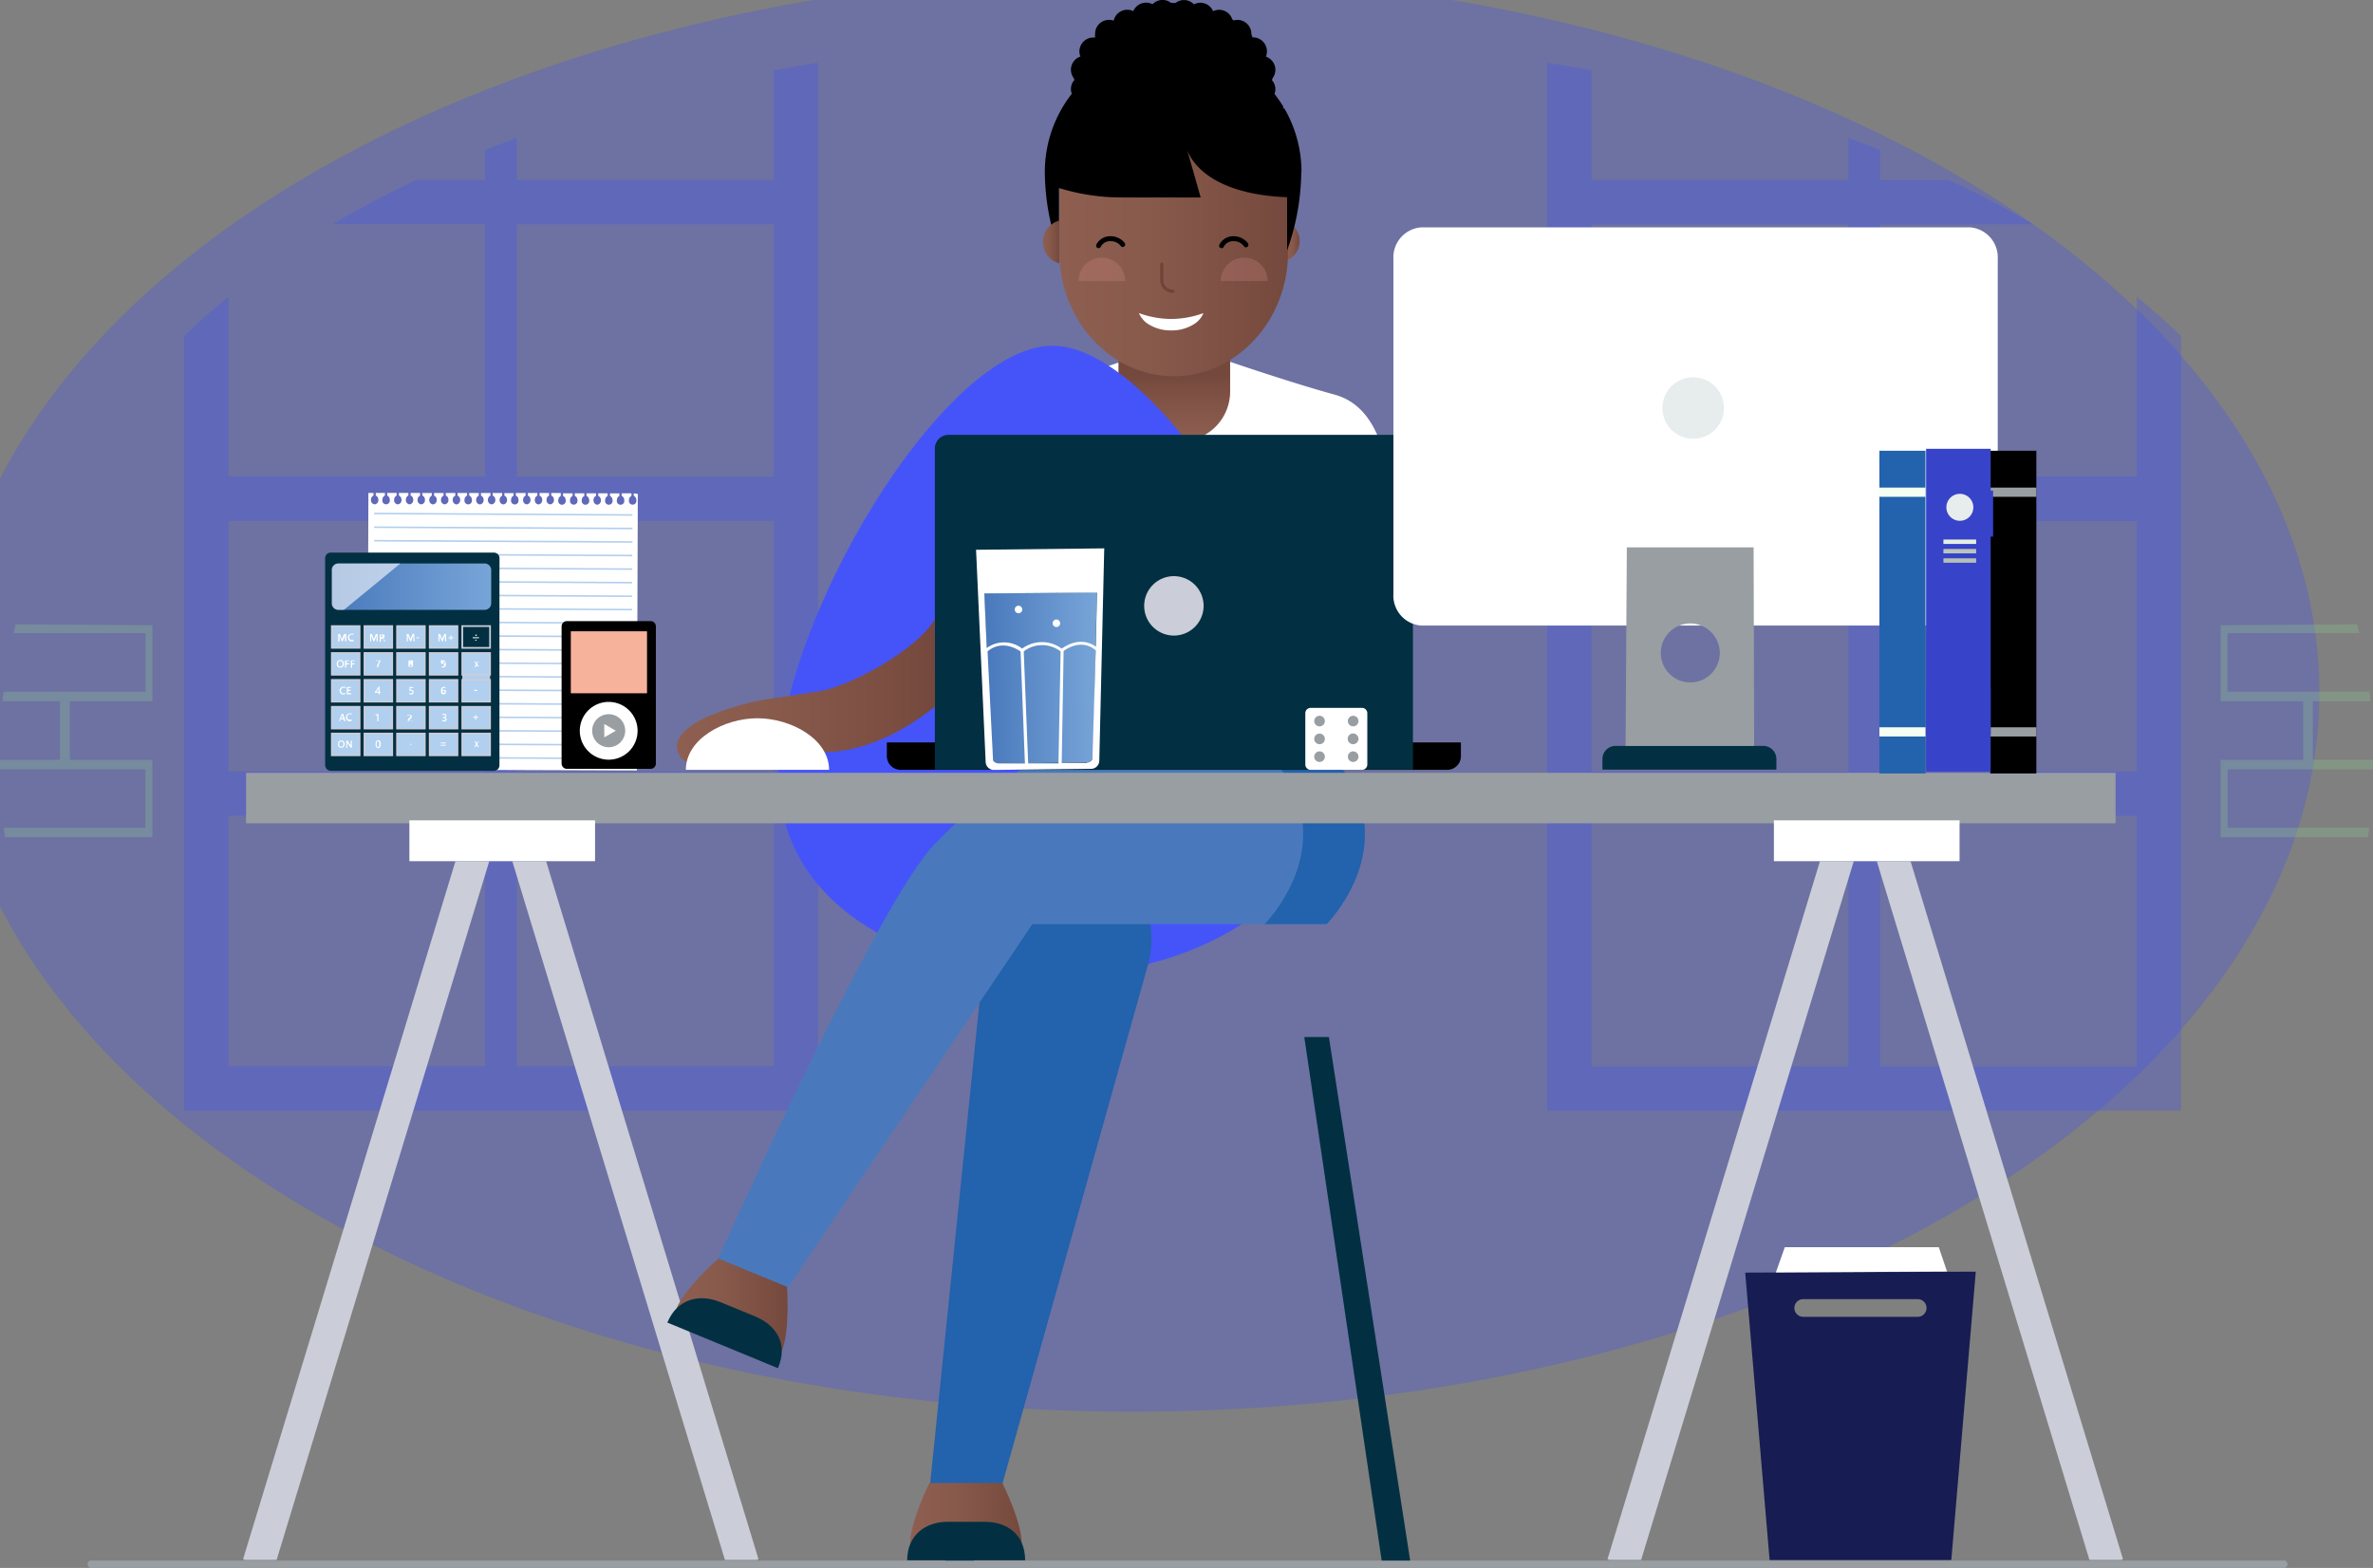 <?xml version="1.0" encoding="utf-8"?>
<svg id="master-artboard" viewBox="0 0 321.94 212.73" xmlns="http://www.w3.org/2000/svg" width="321.94px" height="212.73px" xmlns:xlink="http://www.w3.org/1999/xlink"><rect x="0" y="0" width="321.94" height="212.73" fill="#808080" stroke="none"/><defs><linearGradient id="Névtelen_színátmenet_70" x1="181.6" y1="44.11" x2="183.33" y2="44.11" gradientUnits="userSpaceOnUse"><stop offset="0" stop-color="#8e5f51"/><stop offset="0.39" stop-color="#885a4c"/><stop offset="0.89" stop-color="#794c40"/><stop offset="1" stop-color="#74483c"/></linearGradient><linearGradient id="Névtelen_színátmenet_22" x1="166.33" y1="71.27" x2="166.33" y2="59.83" gradientUnits="userSpaceOnUse"><stop offset="0" stop-color="#8e5f51"/><stop offset="0.44" stop-color="#825447"/><stop offset="0.79" stop-color="#74483c"/></linearGradient><linearGradient id="Névtelen_színátmenet_70-2" x1="150.71" y1="45.52" x2="181.72" y2="45.52" xlink:href="#Névtelen_színátmenet_70"/><linearGradient id="Névtelen_színátmenet_70-3" x1="148.38" y1="44.21" x2="150.77" y2="44.21" xlink:href="#Névtelen_színátmenet_70"/><linearGradient id="Névtelen_színátmenet_70-4" x1="98.86" y1="105.16" x2="133.89" y2="105.16" xlink:href="#Névtelen_színátmenet_70"/><linearGradient id="Névtelen_színátmenet_70-5" x1="130.52" y1="216.75" x2="145.66" y2="216.75" xlink:href="#Névtelen_színátmenet_70"/><linearGradient id="Névtelen_színátmenet_70-6" x1="98.8" y1="188.49" x2="113.87" y2="188.49" xlink:href="#Névtelen_színátmenet_70"/><linearGradient id="Névtelen_színátmenet_19" x1="140.8" y1="102.6" x2="156.09" y2="102.6" gradientTransform="translate(-1.22 2.41) rotate(-0.62)" gradientUnits="userSpaceOnUse"><stop offset="0" stop-color="#4979bc"/><stop offset="1" stop-color="#78a5d8"/></linearGradient><linearGradient id="Névtelen_színátmenet_19-2" x1="45.07" y1="79.59" x2="66.64" y2="79.59" gradientTransform="matrix(1, 0, 0, 1, 0, 0)" xlink:href="#Névtelen_színátmenet_19"/></defs><title>eezy_08</title><path d="M 321.94 102.46 A 160.97 97.56 0 0 1 160.97 200.02 A 160.97 97.56 0 0 1 0 102.46 A 160.97 97.56 0 0 1 160.97 4.9 A 160.97 97.56 0 0 1 321.94 102.46 Z" class="cls-1" style="fill: rgb(66, 80, 240); opacity: 0.3; fill-opacity: 1;" transform="matrix(1, 0, 0, 1, -7.279, -8.492)"/><path class="cls-2" d="M195.17,112c.1-1.83.79-18,.79-27.48,0-11.08-2.13-18-7.91-19.58s-14.22-4.47-14.22-4.47h0v.41A4.15,4.15,0,0,1,169.67,65h-6.28a4.15,4.15,0,0,1-4.15-4.15v-.41h0s-8.44,2.92-14.22,4.47-7.91,8.5-7.91,19.58c0,10.2.32,24.64.32,24.64s-.3,4.76,8.41,5.28v0H185.6a9.58,9.58,0,0,0,2.82-.42Z" transform="translate(-7.02 -11.41)" style="fill: rgb(255, 255, 255);"/><path class="cls-3" d="M181.63,41.49v4.68c0,.19,0,.38,0,.57a2.87,2.87,0,0,0,0-5.25Z" transform="translate(-7.02 -11.41)" style="fill: url('#Névtelen_színátmenet_70');"/><path class="cls-4" d="M165.92,62.17a14.88,14.88,0,0,1-7.16-1.86V64.5a6.73,6.73,0,0,0,6.44,6.77h2.27a6.74,6.74,0,0,0,6.44-6.77V59.83A15,15,0,0,1,165.92,62.17Z" transform="translate(-7.02 -11.41)" style="fill: url('#Névtelen_színátmenet_22');"/><path class="cls-5" d="M181.62,30.2H165.56c-11.29,0-14.16-.65-14.7-1.6h-.11v9.58l0,0v7.49c0,9.24,7,16.79,15.51,16.79s15.5-7.56,15.5-16.79Z" transform="translate(-7.02 -11.41)" style="fill-rule: evenodd; fill: url('#Névtelen_színátmenet_70-2');"/><path d="M183.59,34.73v0h0a17.16,17.16,0,0,0-2.33-8.62h-.17c0-.05,0-.11.07-.16a17.3,17.3,0,0,0-1.23-1.8,1.9,1.9,0,0,0,.12-.63,1.87,1.87,0,0,0-.49-1.26,1.11,1.11,0,0,0,.14-.29,1.88,1.88,0,0,0-.93-2.87,2,2,0,0,0,.13-.69A1.89,1.89,0,0,0,177,16.48h-.07a1.12,1.12,0,0,0-.14-.4s0-.06,0-.08a1.89,1.89,0,0,0-1.89-1.89,2.25,2.25,0,0,0-.52.07.84.84,0,0,0-.18-.15,1.87,1.87,0,0,0-2.6-1.1,1.89,1.89,0,0,0-1.74-1.15A1.93,1.93,0,0,0,169,12a1.87,1.87,0,0,0-2.5-.19l-.25,0a1.86,1.86,0,0,0-.34,0,1.91,1.91,0,0,0-1.17-.41,1.93,1.93,0,0,0-1.36.58,1.92,1.92,0,0,0-.86-.21,1.89,1.89,0,0,0-1.75,1.15,1.86,1.86,0,0,0-.81-.19,1.9,1.9,0,0,0-1.85,1.48A1.89,1.89,0,0,0,155.59,16a2,2,0,0,0,0,.43s0,.05,0,.07l-.24,0a1.89,1.89,0,0,0-1.89,1.89,1.81,1.81,0,0,0,.14.69,1.88,1.88,0,0,0-1.29,1.78,1.93,1.93,0,0,0,.34,1.09,1.59,1.59,0,0,0,.15.29,1.82,1.82,0,0,0-.37,1.89,17.23,17.23,0,0,0-3.66,10.58h0v.05h0a31.87,31.87,0,0,0,1.92,10.65V36.92a28.74,28.74,0,0,0,8.53,1.28h10.69l-1.86-6.56c0-.1,0-.15,0-.15l0,.15c.3,1,2.45,6.08,13.59,6.53v7.22a32.45,32.45,0,0,0,1.92-10.65h0Z" transform="translate(-7.02 -11.41)"/><path class="cls-6" d="M150.74,46.34v-5a3,3,0,0,0,0,5.8C150.76,46.85,150.74,46.6,150.74,46.34Z" transform="translate(-7.02 -11.41)" style="fill: url('#Névtelen_színátmenet_70-3');"/><path d="M159.62,44.39a2.42,2.42,0,0,0-1.87-.93,2.1,2.1,0,0,0-2,1.16.36.36,0,0,0,0,.25.29.29,0,0,0,.18.18.33.33,0,0,0,.43-.17,1.44,1.44,0,0,1,1.38-.75,1.7,1.7,0,0,1,1.33.65.33.33,0,0,0,.46.08A.35.35,0,0,0,159.62,44.39Z" transform="translate(-7.02 -11.41)"/><path d="M176.31,44.39a2.45,2.45,0,0,0-1.87-.93,2.12,2.12,0,0,0-2,1.16.36.36,0,0,0,0,.25.29.29,0,0,0,.18.18.32.32,0,0,0,.43-.17,1.44,1.44,0,0,1,1.38-.75,1.66,1.66,0,0,1,1.32.65.34.34,0,1,0,.55-.39Z" transform="translate(-7.02 -11.41)"/><g id="_Csoport_" data-name="&lt;Csoport&gt;"><path class="cls-7" d="M166.17,51.15a1.75,1.75,0,0,1-1.75-1.75V47.25a.22.22,0,0,1,.22-.21.21.21,0,0,1,.21.21V49.4a1.32,1.32,0,0,0,1.32,1.32.21.21,0,0,1,.21.22A.21.21,0,0,1,166.17,51.15Z" transform="translate(-7.02 -11.41)" style="fill: rgb(115, 65, 57);"/></g><path class="cls-2" d="M166.1,54.68h-.39a13,13,0,0,1-4.18-.79,3.46,3.46,0,0,0,1.06,1.35,5.65,5.65,0,0,0,3.24,1H166a5.62,5.62,0,0,0,3.23-1,3.28,3.28,0,0,0,1.06-1.35A12.93,12.93,0,0,1,166.1,54.68Z" transform="translate(-7.02 -11.41)" style="fill: rgb(255, 255, 255);"/><path class="cls-8" d="M175.8,46.37a3.16,3.16,0,0,0-3.16,3.17H179A3.16,3.16,0,0,0,175.8,46.37Z" transform="translate(-7.02 -11.41)" style="fill: rgb(243, 155, 155); opacity: 0.2;"/><path class="cls-8" d="M156.5,46.37a3.17,3.17,0,0,0-3.16,3.17h6.33A3.17,3.17,0,0,0,156.5,46.37Z" transform="translate(-7.02 -11.41)" style="fill: rgb(243, 155, 155); opacity: 0.2;"/><path class="cls-1" d="M112,20.94V35.83H77.13V30.14c-1.45.53-2.89,1.07-4.3,1.63v4.06H63.46q-6,2.84-11.36,6H72.83v34.2H38V51.68c-2.12,1.73-4.12,3.51-6,5.34V162.1H118V19.93C116,20.24,114,20.58,112,20.94ZM72.83,156.08H38v-34H72.83Zm0-40H38v-34H72.83Zm39.16,40H77.13v-34H112Zm0-40H77.13v-34H112Zm0-40H77.13V41.85H112Z" transform="translate(-7.02 -11.41)" style="fill: rgb(66, 80, 240); opacity: 0.3; fill-opacity: 1;"/><path class="cls-1" d="M216.91,19.93V162.1h86V57q-2.85-2.75-6-5.34V76.05H262.08V41.85h20.74q-5.35-3.18-11.36-6h-9.38V31.77c-1.41-.56-2.84-1.1-4.3-1.63v5.69H222.93V20.94Q220,20.4,216.91,19.93Zm45.17,102.16h34.86v34H262.08Zm0-40h34.86v34H262.08Zm-39.15,40h34.85v34H222.93Zm0-40h34.85v34H222.93Zm0-40.22h34.85v34.2H222.93Z" transform="translate(-7.02 -11.41)" style="fill: rgb(66, 80, 240); opacity: 0.3;"/><path d="M 176.95 140.7 L 187.52 212.21 L 191.39 212.21 L 180.29 140.7 L 176.95 140.7 Z" class="cls-9" style="fill: rgb(2, 48, 66);"/><path d="M 139.29 140.7 L 128.19 212.21 L 132.06 212.21 L 142.63 140.7 L 139.29 140.7 Z" class="cls-9" style="fill: rgb(2, 48, 66);"/><path class="cls-10" d="M205.15,129.26c0,20.44-22.38,27.55-37.16,27.55s-37.15-7.11-37.15-27.55,22.37-58,37.15-58S205.15,108.83,205.15,129.26Z" transform="matrix(1, 0, 0, 1, -25.218, -24.351)" style="fill: rgb(69, 84, 249);"/><path class="cls-11" d="M140.89,137.73l-7.74,75.55a5.66,5.66,0,0,0,5.62,6.34h-1.42c2.55,0,4.22-1.7,4.9-4.17l20.55-73.28a11.89,11.89,0,0,0,.43-3.14c0-3.74-1.18-11.38-10.84-11.38h-.28A11.43,11.43,0,0,0,140.89,137.73Z" transform="translate(-7.02 -11.41)" style="fill: rgb(35, 98, 172);"/><path class="cls-12" d="M189.75,116.54s-4.26-6.85-21.49-6.85c-18.37,0-26.66,8.47-34.38,16.2s-29.46,56.37-29.46,56.37l9.34,4.05,33.32-49.52H187S196.56,127.24,189.75,116.54Z" transform="translate(-7.02 -11.41)" style="fill: rgb(73, 121, 188);"/><path class="cls-11" d="M189.75,116.54s-4.26-6.85-21.49-6.85c-1.42,0-2.78.06-4.09.16,13.67,1,17.21,6.69,17.21,6.69,6.81,10.7-2.8,20.25-2.8,20.25H187S196.56,127.24,189.75,116.54Z" transform="translate(-7.02 -11.41)" style="fill: rgb(35, 98, 172);"/><path class="cls-13" d="M316.7,224.14H19.29a.52.52,0,0,1,0-1H316.7a.52.52,0,1,1,0,1Z" transform="translate(-7.02 -11.41)" style="fill: rgb(153, 158, 163);"/><path d="M 32.98 104.45 H 286.61 V 111.3 H 32.98 V 104.45 Z" class="cls-13" style="fill: rgb(153, 158, 163);" transform="matrix(1, 0, 0, 1, 0.404, 0.404)"/><path d="M 55.54 111.3 H 80.73 V 116.84 H 55.54 V 111.3 Z" class="cls-2" style="fill: rgb(255, 255, 255);"/><path d="M 61.79 116.84 L 32.98 211.53 L 33.2 211.64 L 37.53 211.64 L 66.38 116.84 L 61.79 116.84 Z" class="cls-14" style="fill: rgb(203, 205, 216);"/><path d="M 74.09 116.84 L 69.5 116.84 L 98.35 211.64 L 102.68 211.64 L 102.9 211.53 L 74.09 116.84 Z" class="cls-14" style="fill: rgb(203, 205, 216);" transform="matrix(1, 0, 0, 1, 0, 0)"/><path d="M 240.66 111.3 H 265.85 V 116.84 H 240.66 V 111.3 Z" class="cls-2" style="fill: rgb(255, 255, 255);"/><path d="M 246.91 116.84 L 218.09 211.53 L 218.32 211.64 L 222.65 211.64 L 251.5 116.84 L 246.91 116.84 Z" class="cls-14" style="fill: rgb(203, 205, 216);"/><path d="M 259.2 116.84 L 254.62 116.84 L 283.47 211.64 L 287.8 211.64 L 288.02 211.53 L 259.2 116.84 Z" class="cls-14" style="fill: rgb(203, 205, 216);" transform="matrix(1, 0, 0, 1, 0, 0)"/><path d="M174.29,112.14a1.86,1.86,0,0,1-1.81,1.45h-12.4a1.86,1.86,0,0,1-1.81-1.45H127.34V114a1.87,1.87,0,0,0,1.86,1.86h74.16a1.86,1.86,0,0,0,1.86-1.86v-1.86Z" transform="translate(-7.02 -11.41)"/><path class="cls-9" d="M133.85,115.82V72.25a1.85,1.85,0,0,1,1.85-1.84h61.17a1.85,1.85,0,0,1,1.84,1.84v43.57Z" transform="translate(-7.02 -11.41)" style="fill: rgb(2, 48, 66);"/><path d="M 163.29 82.2 A 4.03 4.03 0 0 1 159.26 86.23 A 4.03 4.03 0 0 1 155.23 82.2 A 4.03 4.03 0 0 1 159.26 78.17 A 4.03 4.03 0 0 1 163.29 82.2 Z" class="cls-14" style="fill: rgb(203, 205, 216);"/><path class="cls-15" d="M133.84,95.45c-2.82,4.59-12.21,9.24-15.57,9.72l-5.69.89a34.24,34.24,0,0,0-10,2.79s-4.38,1.91-3.65,4.4a2.3,2.3,0,0,0,1.43,1.62c1.17-3.23,5.53-5.29,9.41-5.29,3.29,0,6.92,1.48,8.66,3.9h0c6.69,0,12.34-3.71,15.44-6.22Z" transform="translate(-7.02 -11.41)" style="fill: url('#Névtelen_színátmenet_70-4');"/><path class="cls-16" d="M143,212.61h-9.89s-2.62,5.24-2.62,8.28h15.14C145.66,217.85,143,212.61,143,212.61Z" transform="translate(-7.02 -11.41)" style="fill: url('#Névtelen_színátmenet_70-5');"/><path class="cls-9" d="M140.59,217.88h-5c-3,0-5.49,1.79-5.49,5.22h16C146.07,219.5,143.6,217.88,140.59,217.88Z" transform="translate(-7.02 -11.41)" style="fill: rgb(2, 48, 66);"/><path class="cls-17" d="M113.79,186l-4.85-2-4.45-1.83s-4.51,3.91-5.69,6.77l6.93,2.85,7.32,3C114.23,192,113.79,186,113.79,186Z" transform="translate(-7.02 -11.41)" style="fill: url('#Névtelen_színátmenet_70-6');"/><path class="cls-9" d="M109.44,190l-4.7-1.93c-2.84-1.17-5.86-.44-7.18,2.78l15,6.19C114,193.66,112.29,191.18,109.44,190Z" transform="translate(-7.02 -11.41)" style="fill: rgb(2, 48, 66);"/><path class="cls-2" d="M119.5,115.86c0-4.19-5.2-7-9.72-7s-9.71,2.79-9.71,7Z" transform="translate(-7.02 -11.41)" style="fill: rgb(255, 255, 255);"/><g id="ice-coffee-love"><g id="_Csoport_2" data-name="&lt;Csoport&gt;"><path class="cls-18" d="M154.47,114.87l-12,.13a1,1,0,0,1-.93-1l-1-22.07,15.29-.17-.47,22.09A1,1,0,0,1,154.47,114.87Z" transform="translate(-7.02 -11.41)" style="fill: url('#Névtelen_színátmenet_19');"/></g></g><path class="cls-2" d="M139.44,86l1.3,28.72a1.13,1.13,0,0,0,1,1.15l13.42-.15a1.13,1.13,0,0,0,1-1.16l.67-28.75Zm16.41,5.8-.16,7.34c-.7-.5-2.37-1.29-4.63.27a4.51,4.51,0,0,0-5.36,0,4,4,0,0,0-4.81-.08l-.33-7.4Zm-5.23,23.17-4.11,0-.6-15.18a4.09,4.09,0,0,1,5,0Zm-8.87-.34L141,99.79c.35-.32,2-1.63,4.48,0l.59,15.19-3.58,0A.88.88,0,0,1,141.75,114.58Zm12.72.29-3.41,0,.26-15.2c2.43-1.67,4-.39,4.35-.08l-.44,14.75A.87.87,0,0,1,154.47,114.87Z" transform="translate(-7.02 -11.41)" style="fill: rgb(255, 255, 255);"/><path d="M 143.83 84.56 A 0.51 0.51 0 0 1 143.32 85.07 A 0.51 0.51 0 0 1 142.81 84.56 A 0.51 0.51 0 0 1 143.32 84.05 A 0.51 0.51 0 0 1 143.83 84.56 Z" class="cls-2" style="fill: rgb(255, 255, 255);"/><path d="M 138.69 82.69 A 0.51 0.51 0 0 1 138.18 83.2 A 0.51 0.51 0 0 1 137.67 82.69 A 0.51 0.51 0 0 1 138.18 82.18 A 0.51 0.51 0 0 1 138.69 82.69 Z" class="cls-2" style="fill: rgb(255, 255, 255);"/><g id="note"><path class="cls-2" d="M93,78.34v.34a.62.62,0,0,1,.35.59.51.51,0,1,1-1,0,.61.61,0,0,1,.34-.58v-.35H91.36v.35a.61.61,0,0,1,.35.59.51.51,0,1,1-1,0,.62.62,0,0,1,.34-.58v-.35H89.77v.34a.62.62,0,0,1,.35.59.51.51,0,1,1-1,0,.61.61,0,0,1,.34-.58v-.36H88.18v.35a.6.6,0,0,1,.36.59.56.56,0,0,1-.5.61.58.58,0,0,1-.5-.62.61.61,0,0,1,.34-.58v-.35H86.59v.35a.61.61,0,0,1,.36.59.51.51,0,1,1-1,0,.61.61,0,0,1,.34-.58v-.36H85v.35a.6.6,0,0,1,.36.58.51.51,0,1,1-1,0,.61.61,0,0,1,.34-.58v-.35H83.4v.35a.61.61,0,0,1,.36.59.51.51,0,1,1-1,0,.6.6,0,0,1,.34-.57V78.3H81.81v.34a.61.61,0,0,1,.36.59.57.57,0,0,1-.5.61.56.56,0,0,1-.5-.61.61.61,0,0,1,.34-.58V78.3H80.22v.35a.6.6,0,0,1,.36.59.57.57,0,0,1-.5.61.56.56,0,0,1-.5-.62.59.59,0,0,1,.34-.57v-.36H78.63v.34a.61.61,0,0,1,.36.59.57.57,0,0,1-.5.61.55.55,0,0,1-.5-.61.61.61,0,0,1,.34-.58v-.35H77v.35a.6.6,0,0,1,.36.59.51.51,0,1,1-1,0,.61.61,0,0,1,.34-.58v-.35H75.45v.34a.61.61,0,0,1,.36.59.57.57,0,0,1-.51.61.57.57,0,0,1-.5-.61.63.63,0,0,1,.35-.58v-.36H73.86v.35a.6.6,0,0,1,.36.58.56.56,0,0,1-.51.61.57.57,0,0,1-.5-.61.63.63,0,0,1,.35-.58v-.35H72.27v.35a.61.61,0,0,1,.36.59.57.57,0,0,1-.51.61.58.58,0,0,1-.5-.62.61.61,0,0,1,.35-.57v-.36H70.68v.34a.62.62,0,0,1,.36.59.51.51,0,1,1-1,0,.62.62,0,0,1,.35-.58v-.35H69.09v.35a.6.6,0,0,1,.36.59.57.57,0,0,1-.51.61.58.58,0,0,1-.5-.62.6.6,0,0,1,.35-.57v-.36H67.5v.34a.61.61,0,0,1,.36.59.57.57,0,0,1-.51.61.56.56,0,0,1-.5-.61.62.62,0,0,1,.35-.58v-.35H65.91v.35a.6.6,0,0,1,.36.59.58.58,0,0,1-.51.61.57.57,0,0,1-.5-.62.64.64,0,0,1,.34-.58v-.35H64.32v.34a.61.61,0,0,1,.35.59.56.56,0,0,1-.5.61.56.56,0,0,1-.5-.61.63.63,0,0,1,.34-.58v-.36H62.73v.35a.59.59,0,0,1,.35.58.57.57,0,0,1-.5.62.58.58,0,0,1-.5-.62.63.63,0,0,1,.34-.58v-.35H61.14v.35a.62.62,0,0,1,.35.59.56.56,0,0,1-.5.61.56.56,0,0,1-.5-.61.63.63,0,0,1,.34-.58v-.36H59.55v.35a.61.61,0,0,1,.35.58.51.51,0,1,1-1,0,.61.61,0,0,1,.34-.58v-.35H58v.35a.62.62,0,0,1,.35.59.56.56,0,0,1-.5.61.57.57,0,0,1-.5-.62.59.59,0,0,1,.34-.57v-.36H57l-.13,37.52,36.55.13.13-37.52Z" transform="translate(-7.02 -11.41)" style="fill: rgb(255, 255, 255);"/><path d="M 75.21 63.66 H 75.42 V 98.7 H 75.21 V 63.66 Z" class="cls-19" transform="translate(-13.32 144.63) rotate(-89.68)" style="fill: rgb(177, 207, 238);"/><path d="M 75.2 65.5 H 75.41 V 100.54 H 75.2 V 65.5 Z" class="cls-19" transform="translate(-15.12 146.5) rotate(-89.71)" style="fill: rgb(177, 207, 238);"/><path d="M 75.19 67.34 H 75.4 V 102.38 H 75.19 V 67.34 Z" class="cls-19" transform="translate(-16.96 148.31) rotate(-89.71)" style="fill: rgb(177, 207, 238);"/><path d="M 75.18 69.17 H 75.39 V 104.21 H 75.18 V 69.17 Z" class="cls-19" transform="translate(-18.81 150.13) rotate(-89.71)" style="fill: rgb(177, 207, 238);"/><path d="M 75.17 71.01 H 75.38 V 106.05 H 75.17 V 71.01 Z" class="cls-19" transform="translate(-20.65 151.95) rotate(-89.71)" style="fill: rgb(177, 207, 238);"/><path d="M 75.16 72.84 H 75.37 V 107.88 H 75.16 V 72.84 Z" class="cls-19" transform="translate(-22.5 153.77) rotate(-89.71)" style="fill: rgb(177, 207, 238);"/><path d="M 75.15 74.68 H 75.36 V 109.72 H 75.15 V 74.68 Z" class="cls-19" transform="translate(-24.34 155.59) rotate(-89.71)" style="fill: rgb(177, 207, 238);"/><path d="M 75.15 76.52 H 75.36 V 111.56 H 75.15 V 76.52 Z" class="cls-19" transform="translate(-26.19 157.4) rotate(-89.71)" style="fill: rgb(177, 207, 238);"/><path d="M 75.14 78.35 H 75.35 V 113.39 H 75.14 V 78.35 Z" class="cls-19" transform="translate(-28.03 159.22) rotate(-89.71)" style="fill: rgb(177, 207, 238);"/><path d="M 75.13 80.19 H 75.34 V 115.23 H 75.13 V 80.19 Z" class="cls-19" transform="translate(-29.88 161.04) rotate(-89.71)" style="fill: rgb(177, 207, 238);"/><path d="M 75.12 82.03 H 75.33 V 117.07 H 75.12 V 82.03 Z" class="cls-19" transform="translate(-31.73 162.86) rotate(-89.71)" style="fill: rgb(177, 207, 238);"/><path d="M 75.11 83.86 H 75.32 V 118.9 H 75.11 V 83.86 Z" class="cls-19" transform="translate(-33.57 164.68) rotate(-89.71)" style="fill: rgb(177, 207, 238);"/><path d="M 75.1 85.7 H 75.31 V 120.74 H 75.1 V 85.7 Z" class="cls-19" transform="translate(-35.42 166.49) rotate(-89.71)" style="fill: rgb(177, 207, 238);"/><path d="M 75.09 87.53 H 75.3 V 122.57 H 75.09 V 87.53 Z" class="cls-19" transform="translate(-37.26 168.31) rotate(-89.71)" style="fill: rgb(177, 207, 238);"/><path d="M 75.08 89.37 H 75.29 V 124.41 H 75.08 V 89.37 Z" class="cls-19" transform="translate(-39.11 170.13) rotate(-89.71)" style="fill: rgb(177, 207, 238);"/><path d="M 75.07 91.21 H 75.28 V 126.25 H 75.07 V 91.21 Z" class="cls-19" transform="translate(-40.95 171.95) rotate(-89.71)" style="fill: rgb(177, 207, 238);"/><path d="M 75.06 93.04 H 75.27 V 128.08 H 75.06 V 93.04 Z" class="cls-19" transform="translate(-42.8 173.76) rotate(-89.71)" style="fill: rgb(177, 207, 238);"/><path d="M 75.05 94.88 H 75.26 V 129.92 H 75.05 V 94.88 Z" class="cls-19" transform="translate(-44.64 175.58) rotate(-89.71)" style="fill: rgb(177, 207, 238);"/><path d="M 75.04 96.72 H 75.25 V 131.76 H 75.04 V 96.72 Z" class="cls-19" transform="translate(-46.49 177.4) rotate(-89.71)" style="fill: rgb(177, 207, 238);"/></g><path class="cls-9" d="M74.79,87.16a.78.78,0,0,0-.22-.55.79.79,0,0,0-.55-.23l-11.63,0H51.9a.8.8,0,0,0-.55.22.78.78,0,0,0-.22.55c0,4.22,0,2.22,0,6.44l0,19.45c0,.73,0,1.45,0,2.17a.83.83,0,0,0,.23.55.77.77,0,0,0,.55.23l11.63,0H74a.75.75,0,0,0,.78-.77q0-6.33,0-12.65c0-6.49,0-6.76,0-13.25Z" transform="translate(-7.02 -11.41)" style="fill: rgb(2, 48, 66);"/><path d="M 45.02 84.95 H 48.79 V 87.9 H 45.02 V 84.95 Z" class="cls-19" style="fill: rgb(177, 207, 238);"/><path class="cls-14" d="M55.92,99.42h-4V96.24h4Zm-3.76-.23h3.53V96.47H52.16Z" transform="matrix(1, 0, 0, 1, -7.02, -11.41)" style="fill: rgb(203, 205, 216);"/><path d="M 49.44 84.95 H 53.21 V 87.9 H 49.44 V 84.95 Z" class="cls-19" style="fill: rgb(177, 207, 238);"/><path class="cls-14" d="M60.35,99.42h-4V96.24h4Zm-3.77-.23h3.53V96.47H56.58Z" transform="translate(-7.02 -11.41)" style="fill: rgb(203, 205, 216);"/><path d="M 53.87 84.95 H 57.64 V 87.9 H 53.87 V 84.95 Z" class="cls-19" style="fill: rgb(177, 207, 238);"/><path class="cls-14" d="M64.77,99.42h-4V96.24h4ZM61,99.19h3.53V96.47H61Z" transform="translate(-7.02 -11.41)" style="fill: rgb(203, 205, 216);"/><path d="M 58.29 84.95 H 62.06 V 87.9 H 58.29 V 84.95 Z" class="cls-19" style="fill: rgb(177, 207, 238);"/><path class="cls-14" d="M69.2,99.42h-4V96.24h4Zm-3.77-.23H69V96.47H65.43Z" transform="translate(-7.02 -11.41)" style="fill: rgb(203, 205, 216);"/><path d="M 62.72 84.95 H 66.49 V 87.9 H 62.72 V 84.95 Z" class="cls-19" style="fill: rgb(177, 207, 238);" transform="matrix(1, 0, 0, 1, 0, 4.853)"/><path class="cls-14" d="M73.62,99.42h-4V96.24h4Zm-3.76-.23h3.53V96.47H69.86Z" transform="translate(-7.02 -11.41)" style="fill: rgb(203, 205, 216);"/><path d="M 45.02 88.6 H 48.79 V 91.55 H 45.02 V 88.6 Z" class="cls-19" style="fill: rgb(177, 207, 238);"/><path class="cls-14" d="M55.92,103.07h-4V99.89h4Zm-3.76-.23h3.53v-2.72H52.16Z" transform="translate(-7.02 -11.41)" style="fill: rgb(203, 205, 216);"/><path d="M 49.44 88.6 H 53.21 V 91.55 H 49.44 V 88.6 Z" class="cls-19" style="fill: rgb(177, 207, 238);"/><path class="cls-14" d="M60.35,103.07h-4V99.89h4Zm-3.77-.23h3.53v-2.72H56.58Z" transform="translate(-7.02 -11.41)" style="fill: rgb(203, 205, 216);"/><path d="M 53.87 88.6 H 57.64 V 91.55 H 53.87 V 88.6 Z" class="cls-19" style="fill: rgb(177, 207, 238);"/><path class="cls-14" d="M64.77,103.07h-4V99.89h4ZM61,102.84h3.53v-2.72H61Z" transform="translate(-7.02 -11.41)" style="fill: rgb(203, 205, 216);"/><path d="M 58.29 88.6 H 62.06 V 91.55 H 58.29 V 88.6 Z" class="cls-19" style="fill: rgb(177, 207, 238);"/><path class="cls-14" d="M69.2,103.07h-4V99.89h4Zm-3.77-.23H69v-2.72H65.43Z" transform="translate(-7.02 -11.41)" style="fill: rgb(203, 205, 216);"/><path d="M 62.72 88.6 H 66.49 V 91.55 H 62.72 V 88.6 Z" class="cls-19" style="fill: rgb(177, 207, 238);"/><path class="cls-14" d="M73.62,103.07h-4V99.89h4Zm-3.76-.23h3.53v-2.72H69.86Z" transform="translate(-7.02 -11.41)" style="fill: rgb(203, 205, 216);"/><path d="M 45.02 92.24 H 48.79 V 95.19 H 45.02 V 92.24 Z" class="cls-19" style="fill: rgb(177, 207, 238);"/><path class="cls-14" d="M55.92,106.72h-4v-3.18h4Zm-3.76-.23h3.53v-2.72H52.16Z" transform="translate(-7.02 -11.41)" style="fill: rgb(203, 205, 216);"/><path d="M 49.44 92.24 H 53.21 V 95.19 H 49.44 V 92.24 Z" class="cls-19" style="fill: rgb(177, 207, 238);"/><path class="cls-14" d="M60.35,106.72h-4v-3.18h4Zm-3.77-.23h3.53v-2.72H56.58Z" transform="translate(-7.02 -11.41)" style="fill: rgb(203, 205, 216);"/><path d="M 53.87 92.24 H 57.64 V 95.19 H 53.87 V 92.24 Z" class="cls-19" style="fill: rgb(177, 207, 238);"/><path class="cls-14" d="M64.77,106.72h-4v-3.18h4ZM61,106.49h3.53v-2.72H61Z" transform="translate(-7.02 -11.41)" style="fill: rgb(203, 205, 216);"/><path d="M 58.29 92.24 H 62.06 V 95.19 H 58.29 V 92.24 Z" class="cls-19" style="fill: rgb(177, 207, 238);"/><path class="cls-14" d="M69.2,106.72h-4v-3.18h4Zm-3.77-.23H69v-2.72H65.43Z" transform="translate(-7.02 -11.41)" style="fill: rgb(203, 205, 216);"/><path d="M 62.72 92.24 H 66.49 V 95.19 H 62.72 V 92.24 Z" class="cls-19" style="fill: rgb(177, 207, 238);"/><path class="cls-14" d="M73.62,106.72h-4v-3.18h4Zm-3.76-.23h3.53v-2.72H69.86Z" transform="translate(-7.02 -11.41)" style="fill: rgb(203, 205, 216);"/><path d="M 45.02 95.89 H 48.79 V 98.84 H 45.02 V 95.89 Z" class="cls-19" style="fill: rgb(177, 207, 238);"/><path class="cls-14" d="M55.92,110.37h-4v-3.18h4Zm-3.76-.23h3.53v-2.72H52.16Z" transform="translate(-7.02 -11.41)" style="fill: rgb(203, 205, 216);"/><path d="M 49.44 95.89 H 53.21 V 98.84 H 49.44 V 95.89 Z" class="cls-19" style="fill: rgb(177, 207, 238);"/><path class="cls-14" d="M60.35,110.37h-4v-3.18h4Zm-3.77-.23h3.53v-2.72H56.58Z" transform="translate(-7.02 -11.41)" style="fill: rgb(203, 205, 216);"/><path d="M 53.87 95.89 H 57.64 V 98.84 H 53.87 V 95.89 Z" class="cls-19" style="fill: rgb(177, 207, 238);"/><path class="cls-14" d="M64.77,110.37h-4v-3.18h4ZM61,110.14h3.53v-2.72H61Z" transform="translate(-7.02 -11.41)" style="fill: rgb(203, 205, 216);"/><path d="M 58.29 95.89 H 62.06 V 98.84 H 58.29 V 95.89 Z" class="cls-19" style="fill: rgb(177, 207, 238);"/><path class="cls-14" d="M69.2,110.37h-4v-3.18h4Zm-3.77-.23H69v-2.72H65.43Z" transform="translate(-7.02 -11.41)" style="fill: rgb(203, 205, 216);"/><path d="M 62.72 95.89 H 66.49 V 98.84 H 62.72 V 95.89 Z" class="cls-19" style="fill: rgb(177, 207, 238);"/><path class="cls-14" d="M73.62,110.37h-4v-3.18h4Zm-3.76-.23h3.53v-2.72H69.86Z" transform="translate(-7.02 -11.41)" style="fill: rgb(203, 205, 216);"/><path d="M 45.02 99.54 H 48.79 V 102.49 H 45.02 V 99.54 Z" class="cls-19" style="fill: rgb(177, 207, 238);"/><path class="cls-14" d="M55.92,114h-4v-3.18h4Zm-3.76-.23h3.53v-2.72H52.16Z" transform="translate(-7.02 -11.41)" style="fill: rgb(203, 205, 216);"/><path d="M 49.44 99.54 H 53.21 V 102.49 H 49.44 V 99.54 Z" class="cls-19" style="fill: rgb(177, 207, 238);"/><path class="cls-14" d="M60.35,114h-4v-3.18h4Zm-3.77-.23h3.53v-2.72H56.58Z" transform="translate(-7.02 -11.41)" style="fill: rgb(203, 205, 216);"/><path d="M 53.87 99.54 H 57.64 V 102.49 H 53.87 V 99.54 Z" class="cls-19" style="fill: rgb(177, 207, 238);"/><path class="cls-14" d="M64.77,114h-4v-3.18h4ZM61,113.79h3.53v-2.72H61Z" transform="translate(-7.02 -11.41)" style="fill: rgb(203, 205, 216);"/><path d="M 58.29 99.54 H 62.06 V 102.49 H 58.29 V 99.54 Z" class="cls-19" style="fill: rgb(177, 207, 238);"/><path class="cls-14" d="M69.2,114h-4v-3.18h4Zm-3.77-.23H69v-2.72H65.43Z" transform="translate(-7.02 -11.41)" style="fill: rgb(203, 205, 216);"/><path d="M 62.72 99.54 H 66.49 V 102.49 H 62.72 V 99.54 Z" class="cls-19" style="fill: rgb(177, 207, 238);"/><path class="cls-14" d="M73.62,114h-4v-3.18h4Zm-3.76-.23h3.53v-2.72H69.86Z" transform="translate(-7.02 -11.41)" style="fill: rgb(203, 205, 216);"/><path class="cls-2" d="M54,98.42h-.18v-.67s0-.12,0-.19h0a.41.41,0,0,1,0,.1l-.3.77h-.12l-.31-.76a.44.44,0,0,0,0-.1h0a1.1,1.1,0,0,1,0,.21v.66H52.9v-1h.24l.27.69a.37.37,0,0,1,0,.11h0a.83.83,0,0,1,0-.12l.27-.68H54Z" transform="translate(-7.02 -11.41)" style="fill: rgb(255, 255, 255);"/><path class="cls-2" d="M55,98.38a.6.6,0,0,1-.29.06.43.43,0,0,1-.35-.15.5.5,0,0,1-.14-.37.57.57,0,0,1,.15-.4.54.54,0,0,1,.39-.14.55.55,0,0,1,.24,0v.17a.42.42,0,0,0-.23-.07.33.33,0,0,0-.26.11.39.39,0,0,0-.11.28.33.33,0,0,0,.1.27.36.36,0,0,0,.25.11.49.49,0,0,0,.25-.07Z" transform="translate(-7.02 -11.41)" style="fill: rgb(255, 255, 255);"/><path class="cls-2" d="M58.28,98.42h-.17v-.66a1.62,1.62,0,0,1,0-.21h0a.41.41,0,0,1,0,.1l-.31.77h-.11l-.31-.76a.81.81,0,0,1,0-.11h0a1.29,1.29,0,0,1,0,.2v.67h-.15v-1h.24l.27.69,0,.11h0s0-.09,0-.12l.28-.68h.23Z" transform="translate(-7.02 -11.41)" style="fill: rgb(255, 255, 255);"/><path class="cls-2" d="M59.33,98.42h-.2L59,98.14l0-.06,0,0-.05,0H58.7v.42h-.17v-1h.34l.13,0a.28.28,0,0,1,.11,0,.16.16,0,0,1,.07.09.21.21,0,0,1,0,.12.3.3,0,0,1,0,.1.14.14,0,0,1,0,.08s0,.05-.07.06L59,98h0L59,98a.08.08,0,0,0,0,0l0,0,0,.06Zm-.63-.89v.33h.22l0,0a.21.21,0,0,0,0-.06.19.19,0,0,0,0-.07.17.17,0,0,0-.05-.12.18.18,0,0,0-.14,0Z" transform="translate(-7.02 -11.41)" style="fill: rgb(255, 255, 255);"/><path class="cls-2" d="M63.26,98.42H63.1v-.67a1.34,1.34,0,0,1,0-.19h0a.64.64,0,0,1,0,.09l-.31.77h-.12l-.31-.76a.58.58,0,0,0,0-.1h0v.86h-.16v-1h.24l.27.68a.51.51,0,0,1,0,.11h0a.68.68,0,0,1,0-.13l.28-.68h.23Z" transform="translate(-7.02 -11.41)" style="fill: rgb(255, 255, 255);"/><path class="cls-2" d="M63.89,98H63.5v-.12h.4Z" transform="translate(-7.02 -11.41)" style="fill: rgb(255, 255, 255);"/><path class="cls-2" d="M67.56,98.42h-.17v-.67a1.34,1.34,0,0,1,0-.19h0l0,.09-.31.77h-.12l-.3-.76,0-.1h0s0,.1,0,.2v.66h-.16v-1h.24l.27.69,0,.11h0s0-.09,0-.12l.28-.68h.23Z" transform="translate(-7.02 -11.41)" style="fill: rgb(255, 255, 255);"/><path class="cls-2" d="M68.54,98h-.29v.28h-.11V98h-.29v-.11h.29v-.29h.11v.29h.29Z" transform="translate(-7.02 -11.41)" style="fill: rgb(255, 255, 255);"/><path class="cls-2" d="M53.19,102a.49.49,0,0,1-.36-.14.53.53,0,0,1-.13-.38.55.55,0,0,1,.14-.39.47.47,0,0,1,.37-.15.45.45,0,0,1,.35.15.55.55,0,0,1,.12.37.53.53,0,0,1-.13.4A.49.49,0,0,1,53.19,102Zm0-.91a.26.26,0,0,0-.23.11.39.39,0,0,0-.09.28.46.46,0,0,0,.08.27.29.29,0,0,0,.23.1.27.27,0,0,0,.23-.09.42.42,0,0,0,.09-.29.47.47,0,0,0-.08-.28A.33.33,0,0,0,53.2,101.09Z" transform="translate(-7.02 -11.41)" style="fill: rgb(255, 255, 255);"/><path class="cls-2" d="M54.43,101.1h-.38v.31h.35v.14H54V102h-.17v-1h.56Z" transform="translate(-7.02 -11.41)" style="fill: rgb(255, 255, 255);"/><path class="cls-2" d="M55.17,101.1h-.39v.31h.36v.14h-.35V102h-.17v-1h.55Z" transform="translate(-7.02 -11.41)" style="fill: rgb(255, 255, 255);"/><path class="cls-2" d="M58.69,101c0,.08-.09.16-.13.24s-.07.15-.1.23-.06.16-.08.23a1.84,1.84,0,0,0-.05.25h-.18a1.42,1.42,0,0,1,.05-.22c0-.08,0-.15.07-.22l.1-.22.12-.23H58V101h.69Z" transform="translate(-7.02 -11.41)" style="fill: rgb(255, 255, 255);"/><path class="cls-2" d="M62.44,101.7a.19.19,0,0,1,0-.08.11.11,0,0,1,0-.08l0-.07.08,0a.45.45,0,0,1-.1-.09.24.24,0,0,1,0-.13.36.36,0,0,1,0-.11.27.27,0,0,1,.07-.08l.09-.06.12,0,.13,0L63,101a.27.27,0,0,1,.07.08.36.36,0,0,1,0,.1.25.25,0,0,1,0,.14l-.1.09.08,0,0,.07a.25.25,0,0,1,0,.07s0,.06,0,.09a.35.35,0,0,1,0,.13l-.07.09a.2.2,0,0,1-.11.06.3.3,0,0,1-.13,0l-.14,0a.39.39,0,0,1-.11-.06.23.23,0,0,1-.07-.1A.24.24,0,0,1,62.44,101.7Zm.16,0s0,.06,0,.09l0,.06.06,0a.09.09,0,0,0,.07,0h.08l.06,0a.16.16,0,0,0,0-.06.15.15,0,0,0,0-.08.25.25,0,0,0,0-.07s0,0,0-.06l0,0h-.08s0,0-.07,0a.1.1,0,0,0-.05,0,.13.13,0,0,0,0,.06A.19.19,0,0,0,62.6,101.68Zm0-.46s0,0,0,.06l0,0,0,0h.11l0,0,0,0s0,0,0-.06a.13.13,0,0,0,0-.06l0,0,0,0h-.12s0,0,0,0l0,0S62.64,101.2,62.64,101.22Z" transform="translate(-7.02 -11.41)" style="fill: rgb(255, 255, 255);"/><path class="cls-2" d="M67.51,101.41a.7.7,0,0,1,0,.27.56.56,0,0,1-.09.19.41.41,0,0,1-.13.1.51.51,0,0,1-.17,0h-.17l0,0v-.14h0l0,0h.11a.2.2,0,0,0,.11,0s.06,0,.09-.07a.37.37,0,0,0,0-.11.78.78,0,0,0,0-.16h0l0,0s0,0,0,0l-.06,0h-.08l-.12,0a.31.31,0,0,1-.09-.07.26.26,0,0,1-.07-.1.51.51,0,0,1,0-.13.32.32,0,0,1,0-.14.3.3,0,0,1,.07-.11A.19.19,0,0,1,67,101a.32.32,0,0,1,.14,0,.31.31,0,0,1,.13,0,.28.28,0,0,1,.11.08.52.52,0,0,1,.07.15A.66.66,0,0,1,67.51,101.41Zm-.18-.11a.14.14,0,0,0,0-.09.16.16,0,0,0,0-.07.12.12,0,0,0,0,0,.09.09,0,0,0-.07,0h-.07a.1.1,0,0,0,0,0,.21.21,0,0,0,0,.06.22.22,0,0,0,0,.08.28.28,0,0,0,0,.09.21.21,0,0,0,0,.06.1.1,0,0,0,0,0h.14l.06,0,0-.06A.15.15,0,0,0,67.33,101.3Z" transform="translate(-7.02 -11.41)" style="fill: rgb(255, 255, 255);"/><path class="cls-2" d="M72,101.1l-.24.37.24.37h-.19l-.13-.23,0,0h0a.16.16,0,0,0,0,.06l-.13.23h-.2l.26-.36-.24-.38h.19l.13.24,0,.06h0l.16-.3Z" transform="translate(-7.02 -11.41)" style="fill: rgb(255, 255, 255);"/><path class="cls-2" d="M53.87,105.57a.58.58,0,0,1-.28.06.49.49,0,0,1-.36-.14.53.53,0,0,1-.14-.37.55.55,0,0,1,.15-.4.63.63,0,0,1,.63-.11v.17a.41.41,0,0,0-.23-.06.36.36,0,0,0-.26.1.42.42,0,0,0-.11.29.36.36,0,0,0,.1.27.32.32,0,0,0,.25.1.41.41,0,0,0,.25-.07Z" transform="translate(-7.02 -11.41)" style="fill: rgb(255, 255, 255);"/><path class="cls-2" d="M54.65,105.62h-.58v-1h.55v.14h-.38V105h.35v.15h-.35v.3h.4Z" transform="translate(-7.02 -11.41)" style="fill: rgb(255, 255, 255);"/><path class="cls-2" d="M58.52,104.59v.66h.15v.14h-.15v.22h-.16v-.22h-.47v-.14s.09-.1.13-.16a1.83,1.83,0,0,0,.13-.16,1.74,1.74,0,0,0,.11-.18.65.65,0,0,0,.09-.16Zm-.16.66v-.43a2.5,2.5,0,0,1-.16.24l-.14.19Z" transform="translate(-7.02 -11.41)" style="fill: rgb(255, 255, 255);"/><path class="cls-2" d="M62.55,105.58v-.16a.32.32,0,0,0,.2.07.24.24,0,0,0,.17-.06.17.17,0,0,0,0-.27.3.3,0,0,0-.18,0h-.17l0-.54h.51v.14h-.37V105h.08a.36.36,0,0,1,.25.09.29.29,0,0,1,.1.22.34.34,0,0,1-.11.25.41.41,0,0,1-.28.09A.43.43,0,0,1,62.55,105.58Z" transform="translate(-7.02 -11.41)" style="fill: rgb(255, 255, 255);"/><path class="cls-2" d="M67.5,105.28a.52.52,0,0,1,0,.14.41.41,0,0,1-.07.11.19.19,0,0,1-.11.07.32.32,0,0,1-.14,0,.35.35,0,0,1-.14,0,.31.31,0,0,1-.11-.09.52.52,0,0,1-.07-.15.56.56,0,0,1,0-.2.87.87,0,0,1,0-.25.48.48,0,0,1,.09-.19.36.36,0,0,1,.14-.11.35.35,0,0,1,.17,0h.11l.08,0v.15l-.08,0a.16.16,0,0,0-.1,0,.15.15,0,0,0-.11,0l-.09.07a.33.33,0,0,0,0,.12.66.66,0,0,0,0,.15h0a.36.36,0,0,1,.09-.08.27.27,0,0,1,.13,0,.22.22,0,0,1,.12,0,.15.15,0,0,1,.09.06.21.21,0,0,1,.06.1A.51.51,0,0,1,67.5,105.28Zm-.16,0s0-.06,0-.08a.09.09,0,0,0,0-.07l-.05,0h-.15l-.06,0,0,.06a.15.15,0,0,0,0,.07.17.17,0,0,0,0,.07l0,.07.06,0a.11.11,0,0,0,.08,0h.07a.1.1,0,0,0,.05,0,.09.09,0,0,0,0-.07S67.33,105.32,67.34,105.3Z" transform="translate(-7.02 -11.41)" style="fill: rgb(255, 255, 255);"/><path class="cls-2" d="M71.77,105.16h-.4V105h.39Z" transform="translate(-7.02 -11.41)" style="fill: rgb(255, 255, 255);"/><path class="cls-2" d="M53.9,109.25h-.18l-.09-.25h-.41l-.09.25H53l.38-1h.19Zm-.32-.41-.14-.4a.25.25,0,0,0,0-.07h0s0,0,0,.07l-.14.4Z" transform="translate(-7.02 -11.41)" style="fill: rgb(255, 255, 255);"/><path class="cls-2" d="M54.74,109.21a.78.78,0,0,1-.29.06.5.5,0,0,1-.49-.52.51.51,0,0,1,.53-.55.58.58,0,0,1,.25,0v.16a.56.56,0,0,0-.23-.06.37.37,0,0,0-.27.11.39.39,0,0,0-.1.28.37.37,0,0,0,.09.27.31.31,0,0,0,.26.1.42.42,0,0,0,.25-.06Z" transform="translate(-7.02 -11.41)" style="fill: rgb(255, 255, 255);"/><path class="cls-2" d="M58.36,108.21v1.05H58.2v-.85l-.1.06-.12,0v-.15l.08,0,.08,0,.07,0,.08-.05Z" transform="translate(-7.02 -11.41)" style="fill: rgb(255, 255, 255);"/><path class="cls-2" d="M63,109.26h-.65v-.08a.3.3,0,0,1,0-.1l0-.07.06-.08.06-.06.07-.06.07-.06.07,0,0-.06,0-.06a.25.25,0,0,0,0-.14l0,0-.06,0h-.07a.27.27,0,0,0-.12,0,.38.38,0,0,0-.13.09v-.17l.06,0,.07,0h.16l.12,0a.31.31,0,0,1,.1,0,.24.24,0,0,1,.06.09.27.27,0,0,1,0,.13.37.37,0,0,1,0,.11.41.41,0,0,1-.05.09l-.06.08-.1.08-.08.07-.07.06a.13.13,0,0,0-.05.06.09.09,0,0,0,0,.06H63Z" transform="translate(-7.02 -11.41)" style="fill: rgb(255, 255, 255);"/><path class="cls-2" d="M72,112l-.24.37.24.36h-.2l-.12-.23,0,0h0a.15.15,0,0,1,0,0l-.13.23h-.19l.25-.36-.24-.37h.2l.12.24,0,.05h0l.17-.29Z" transform="translate(-7.02 -11.41)" style="fill: rgb(255, 255, 255);"/><path class="cls-2" d="M67,109.21v-.16a.3.3,0,0,0,.22.08.25.25,0,0,0,.16,0,.14.14,0,0,0,.06-.13c0-.11-.08-.17-.26-.17h-.08v-.14h.08c.15,0,.23-.05.23-.16s-.06-.15-.18-.15a.32.32,0,0,0-.2.07v-.15a.51.51,0,0,1,.25-.05.38.38,0,0,1,.22.06.25.25,0,0,1,.08.18.26.26,0,0,1-.2.26h0a.3.3,0,0,1,.17.08.25.25,0,0,1,.06.17.27.27,0,0,1-.1.22.35.35,0,0,1-.27.08A.43.43,0,0,1,67,109.21Z" transform="translate(-7.02 -11.41)" style="fill: rgb(255, 255, 255);"/><path class="cls-2" d="M71.91,108.79h-.29v.28H71.5v-.29h-.29v-.11h.29v-.29h.11v.29h.29Z" transform="translate(-7.02 -11.41)" style="fill: rgb(255, 255, 255);"/><path class="cls-2" d="M53.32,112.86a.45.45,0,0,1-.33-.14.49.49,0,0,1-.12-.34A.54.54,0,0,1,53,112a.44.44,0,0,1,.34-.13.41.41,0,0,1,.32.13.49.49,0,0,1,.12.34.53.53,0,0,1-.12.37A.5.5,0,0,1,53.32,112.86Zm0-.85a.32.32,0,0,0-.21.1.4.4,0,0,0-.08.26.34.34,0,0,0,.08.25.24.24,0,0,0,.21.1.27.27,0,0,0,.21-.09.46.46,0,0,0,0-.52A.27.27,0,0,0,53.33,112Z" transform="translate(-7.02 -11.41)" style="fill: rgb(255, 255, 255);"/><path class="cls-2" d="M54.76,112.84h-.18l-.45-.7s0,0,0,0h0a.38.38,0,0,1,0,.13v.62H54v-1h.18l.43.68,0,.06h0v-.74h.15Z" transform="translate(-7.02 -11.41)" style="fill: rgb(255, 255, 255);"/><path class="cls-2" d="M58.31,112.9a.3.3,0,0,1-.25-.14.72.72,0,0,1-.09-.37.82.82,0,0,1,.1-.41.29.29,0,0,1,.27-.14c.23,0,.34.17.34.52a.64.64,0,0,1-.1.4A.31.31,0,0,1,58.31,112.9Zm0-.93c-.12,0-.18.14-.19.41s.07.38.19.38.18-.12.18-.39S58.45,112,58.33,112Z" transform="translate(-7.02 -11.41)" style="fill: rgb(255, 255, 255);"/><path class="cls-2" d="M62.73,112.46a.11.11,0,0,1-.07,0,.07.07,0,0,1,0-.06.09.09,0,0,1,0-.07.11.11,0,0,1,.08,0,.11.11,0,0,1,.07,0,.07.07,0,0,1,0,.06.08.08,0,0,1,0,.07A.11.11,0,0,1,62.73,112.46Z" transform="translate(-7.02 -11.41)" style="fill: rgb(255, 255, 255);"/><path class="cls-2" d="M67.49,112.27h-.68v-.12h.68Zm0,.31h-.68v-.12h.68Z" transform="translate(-7.02 -11.41)" style="fill: rgb(255, 255, 255);"/><path class="cls-2" d="M72,98h-.85v-.13H72Z" transform="translate(-7.02 -11.41)" style="fill: rgb(255, 255, 255);"/><path class="cls-2" d="M71.58,97.67a.06.06,0,0,1-.07,0,.11.11,0,0,1,0-.07.1.1,0,0,1,.1-.1.11.11,0,0,1,.08,0,.14.14,0,0,1,0,.07.06.06,0,0,1,0,.07A.08.08,0,0,1,71.58,97.67Z" transform="translate(-7.02 -11.41)" style="fill: rgb(255, 255, 255);"/><path class="cls-2" d="M71.58,98.33a.13.13,0,0,1-.08,0,.11.11,0,0,1,0-.06.08.08,0,0,1,0-.07.13.13,0,0,1,.08,0,.09.09,0,0,1,.07,0s0,0,0,.07a.06.06,0,0,1,0,.06A.09.09,0,0,1,71.58,98.33Z" transform="translate(-7.02 -11.41)" style="fill: rgb(255, 255, 255);"/><path d="M 45.96 76.45 H 65.75 A 0.89 0.89 0 0 1 66.64 77.34 V 81.85 A 0.89 0.89 0 0 1 65.75 82.74 H 45.96 A 0.89 0.89 0 0 1 45.07 81.85 V 77.34 A 0.89 0.89 0 0 1 45.96 76.45 Z" class="cls-20" style="fill: url('#Névtelen_színátmenet_19-2');"/><path class="cls-21" d="M53.68,94.15l7.66-6.29H52.9a.88.88,0,0,0-.88.89v4.51a.88.88,0,0,0,.88.89Z" transform="translate(-7.02 -11.41)" style="fill: rgb(255, 255, 255); opacity: 0.6;"/><path d="M83.92,95.68a.7.7,0,0,0-.5.21.73.73,0,0,0-.21.51V115a.73.73,0,0,0,.21.51.7.7,0,0,0,.5.21H95.29a.69.69,0,0,0,.5-.21A.73.73,0,0,0,96,115V96.4a.73.73,0,0,0-.21-.51.69.69,0,0,0-.5-.21Z" transform="translate(-7.02 -11.41)"/><path d="M 77.44 85.65 H 87.78 V 94.06 H 77.44 V 85.65 Z" class="cls-22" style="fill: rgb(247, 178, 155);"/><path class="cls-2" d="M93.52,110.55a3.92,3.92,0,1,1-3.91-3.91A3.92,3.92,0,0,1,93.52,110.55Z" transform="translate(-7.02 -11.41)" style="fill: rgb(255, 255, 255);"/><path class="cls-13" d="M91.84,110.55a2.24,2.24,0,1,1-2.23-2.24A2.23,2.23,0,0,1,91.84,110.55Z" transform="translate(-7.02 -11.41)" style="fill: rgb(153, 158, 163);"/><path d="M 81.98 98.23 L 83.54 99.14 L 81.98 100.04 L 81.98 98.23 Z" class="cls-2" style="fill: rgb(255, 255, 255);"/><path d="M 177.81 96.04 H 184.78 A 0.72 0.72 0 0 1 185.5 96.76 V 103.73 A 0.72 0.72 0 0 1 184.78 104.45 H 177.81 A 0.72 0.72 0 0 1 177.09 103.73 V 96.76 A 0.72 0.72 0 0 1 177.81 96.04 Z" class="cls-2" style="fill: rgb(255, 255, 255);"/><path class="cls-13" d="M186.76,109.24a.72.72,0,1,1-.72-.72A.72.72,0,0,1,186.76,109.24Z" transform="translate(-7.02 -11.41)" style="fill: rgb(153, 158, 163);"/><path class="cls-13" d="M186.76,111.66a.72.72,0,1,1-.72-.72A.72.72,0,0,1,186.76,111.66Z" transform="translate(-7.02 -11.41)" style="fill: rgb(153, 158, 163);"/><path class="cls-13" d="M186.76,114.07a.72.72,0,1,1-.72-.72A.72.72,0,0,1,186.76,114.07Z" transform="translate(-7.02 -11.41)" style="fill: rgb(153, 158, 163);"/><path class="cls-13" d="M191.32,109.24a.72.72,0,1,1-.72-.72A.72.72,0,0,1,191.32,109.24Z" transform="translate(-7.02 -11.41)" style="fill: rgb(153, 158, 163);"/><path class="cls-13" d="M191.32,111.65a.73.73,0,0,1-.72.73.73.73,0,1,1,.72-.73Z" transform="translate(-7.02 -11.41)" style="fill: rgb(153, 158, 163);"/><path class="cls-13" d="M191.32,114.07a.72.72,0,1,1-.72-.72A.72.72,0,0,1,191.32,114.07Z" transform="translate(-7.02 -11.41)" style="fill: rgb(153, 158, 163);"/><path class="cls-23" d="M243.79,184.07l3.31,39h24.65l3.32-39.13Zm23.4,6H251.66a1.2,1.2,0,1,1,0-2.4h15.53a1.2,1.2,0,0,1,0,2.4Z" transform="translate(-7.02 -11.41)" style="fill: rgb(23, 28, 82);"/><path d="M 240.93 172.64 L 242.14 169.21 L 263.03 169.21 L 264.15 172.51 L 240.93 172.64 Z" class="cls-2" style="fill: rgb(255, 255, 255);"/><path class="cls-1" d="M327.11,97.31c-.09-.4-.18-.8-.28-1.2l-18.55.13v10.32h11.21v7.94H308.28V125h20c.06-.43.11-.85.16-1.29h-19.2V115.8h19.72c0-.43,0-.87,0-1.3h-8.16v-7.94h7.82c0-.44-.1-.87-.15-1.31H309.22V97.31Z" transform="translate(-7.02 -11.41)" style="fill: rgb(138, 198, 145); opacity: 0.3;"/><path class="cls-1" d="M8.86,97.31c.09-.4.19-.8.28-1.2l18.56.13v10.32H16.49v7.94H27.7V125h-20c-.06-.43-.12-.85-.16-1.29h19.2V115.8H7c0-.43,0-.87,0-1.3h8.16v-7.94H7.37c0-.44.09-.87.14-1.31H26.76V97.31Z" transform="translate(-7.02 -11.41)" style="fill: rgb(138, 198, 145); opacity: 0.3;"/><path id="_Görbe_" data-name="&lt;Görbe&gt;" class="cls-24" d="M199.86,41.85h74.38a4.08,4.08,0,0,1,3.81,4.28V91.6a4.08,4.08,0,0,1-3.81,4.28H199.86a4.07,4.07,0,0,1-3.8-4.28V46.13A4.08,4.08,0,0,1,199.86,41.85Z" transform="matrix(1, 0, 0, 1, -7.02, -11.006)" style="fill: rgb(255, 255, 255); fill-rule: evenodd;"/><path class="cls-9" d="M219.21,101.2h20A1.78,1.78,0,0,1,241,103v1.42a0,0,0,0,1,0,0h-23.6a0,0,0,0,1,0,0V103A1.78,1.78,0,0,1,219.21,101.2Z" style="fill: rgb(2, 48, 66);"/><path class="cls-25" d="M244.93,85.67h-17.2l-.17,26.94H245ZM236.34,104a4,4,0,1,1,4-4A4,4,0,0,1,236.34,104Z" transform="translate(-7.02 -11.41)" style="fill-rule: evenodd; fill: rgb(153, 158, 163);"/><path d="M 233.88 55.36 A 4.17 4.17 0 0 1 229.71 59.53 A 4.17 4.17 0 0 1 225.54 55.36 A 4.17 4.17 0 0 1 229.71 51.19 A 4.17 4.17 0 0 1 233.88 55.36 Z" class="cls-26" style="fill: rgb(231, 236, 237);"/><g id="_Group_" data-name="&lt;Group&gt;" transform="matrix(1, 0, 0, 1, -0.262, 0.404)"><g id="book"><path d="M 270.28 60.75 H 276.53 V 104.53 H 270.28 V 60.75 Z"/><path d="M 270.28 65.75 H 276.53 V 67 H 270.28 V 65.75 Z" class="cls-13" style="fill: rgb(153, 158, 163);"/><path d="M 270.28 98.27 H 276.53 V 99.52 H 270.28 V 98.27 Z" class="cls-13" style="fill: rgb(153, 158, 163);"/></g><g id="book-2" data-name="book" transform="matrix(1, 0, 0, 1, 0, 3.552713678800501e-15)"><path d="M 255.24 60.75 H 261.49 V 104.53 H 255.24 V 60.75 Z" class="cls-11" style="fill: rgb(35, 98, 172);"/><path d="M 255.24 65.75 H 261.49 V 67 H 255.24 V 65.75 Z" class="cls-22" style="fill: rgb(243, 255, 242);"/><path d="M 255.24 98.27 H 261.49 V 99.52 H 255.24 V 98.27 Z" class="cls-22" style="fill: rgb(243, 255, 242);"/></g><g id="book-3" data-name="book" transform="matrix(1, 0, 0, 1, 0.404, 0.404)"><path d="M 261.5 60.75 H 270.26 V 104.53 H 261.5 V 60.75 Z" class="cls-10" style="fill: rgb(55, 67, 201);" transform="matrix(1, 0, 0, 1, -0.333, -0.667)"/><path d="M 261.5 65.75 H 270.26 V 72 H 261.5 V 65.75 Z" class="cls-2" style="fill: rgb(55, 67, 201);"/><path d="M 261.5 93.27 H 270.26 V 99.52 H 261.5 V 93.27 Z" class="cls-2" style="fill: rgb(55, 67, 201);" transform="matrix(1, 0, 0, 1, -0.333, -0.667)"/></g></g><path d="M 267.72 68.83 A 1.83 1.83 0 0 1 265.89 70.66 A 1.83 1.83 0 0 1 264.06 68.83 A 1.83 1.83 0 0 1 265.89 67 A 1.83 1.83 0 0 1 267.72 68.83 Z" class="cls-26" style="fill: rgb(231, 236, 237);"/><path d="M 263.66 73.2 H 268.1 V 73.8 H 263.66 V 73.2 Z" class="cls-22" style="fill: rgb(228, 239, 227);"/><path d="M 263.66 74.48 H 268.1 V 75.08 H 263.66 V 74.48 Z" class="cls-22" style="fill: rgb(188, 197, 187);" transform="matrix(1, 0, 0, 1, 0, 3.552713678800501e-15)"/><path d="M 263.66 75.75 H 268.1 V 76.35 H 263.66 V 75.75 Z" class="cls-22" style="fill: rgb(182, 191, 182); fill-opacity: 1;" transform="matrix(1, 0, 0, 1, 0, 0)"/></svg>